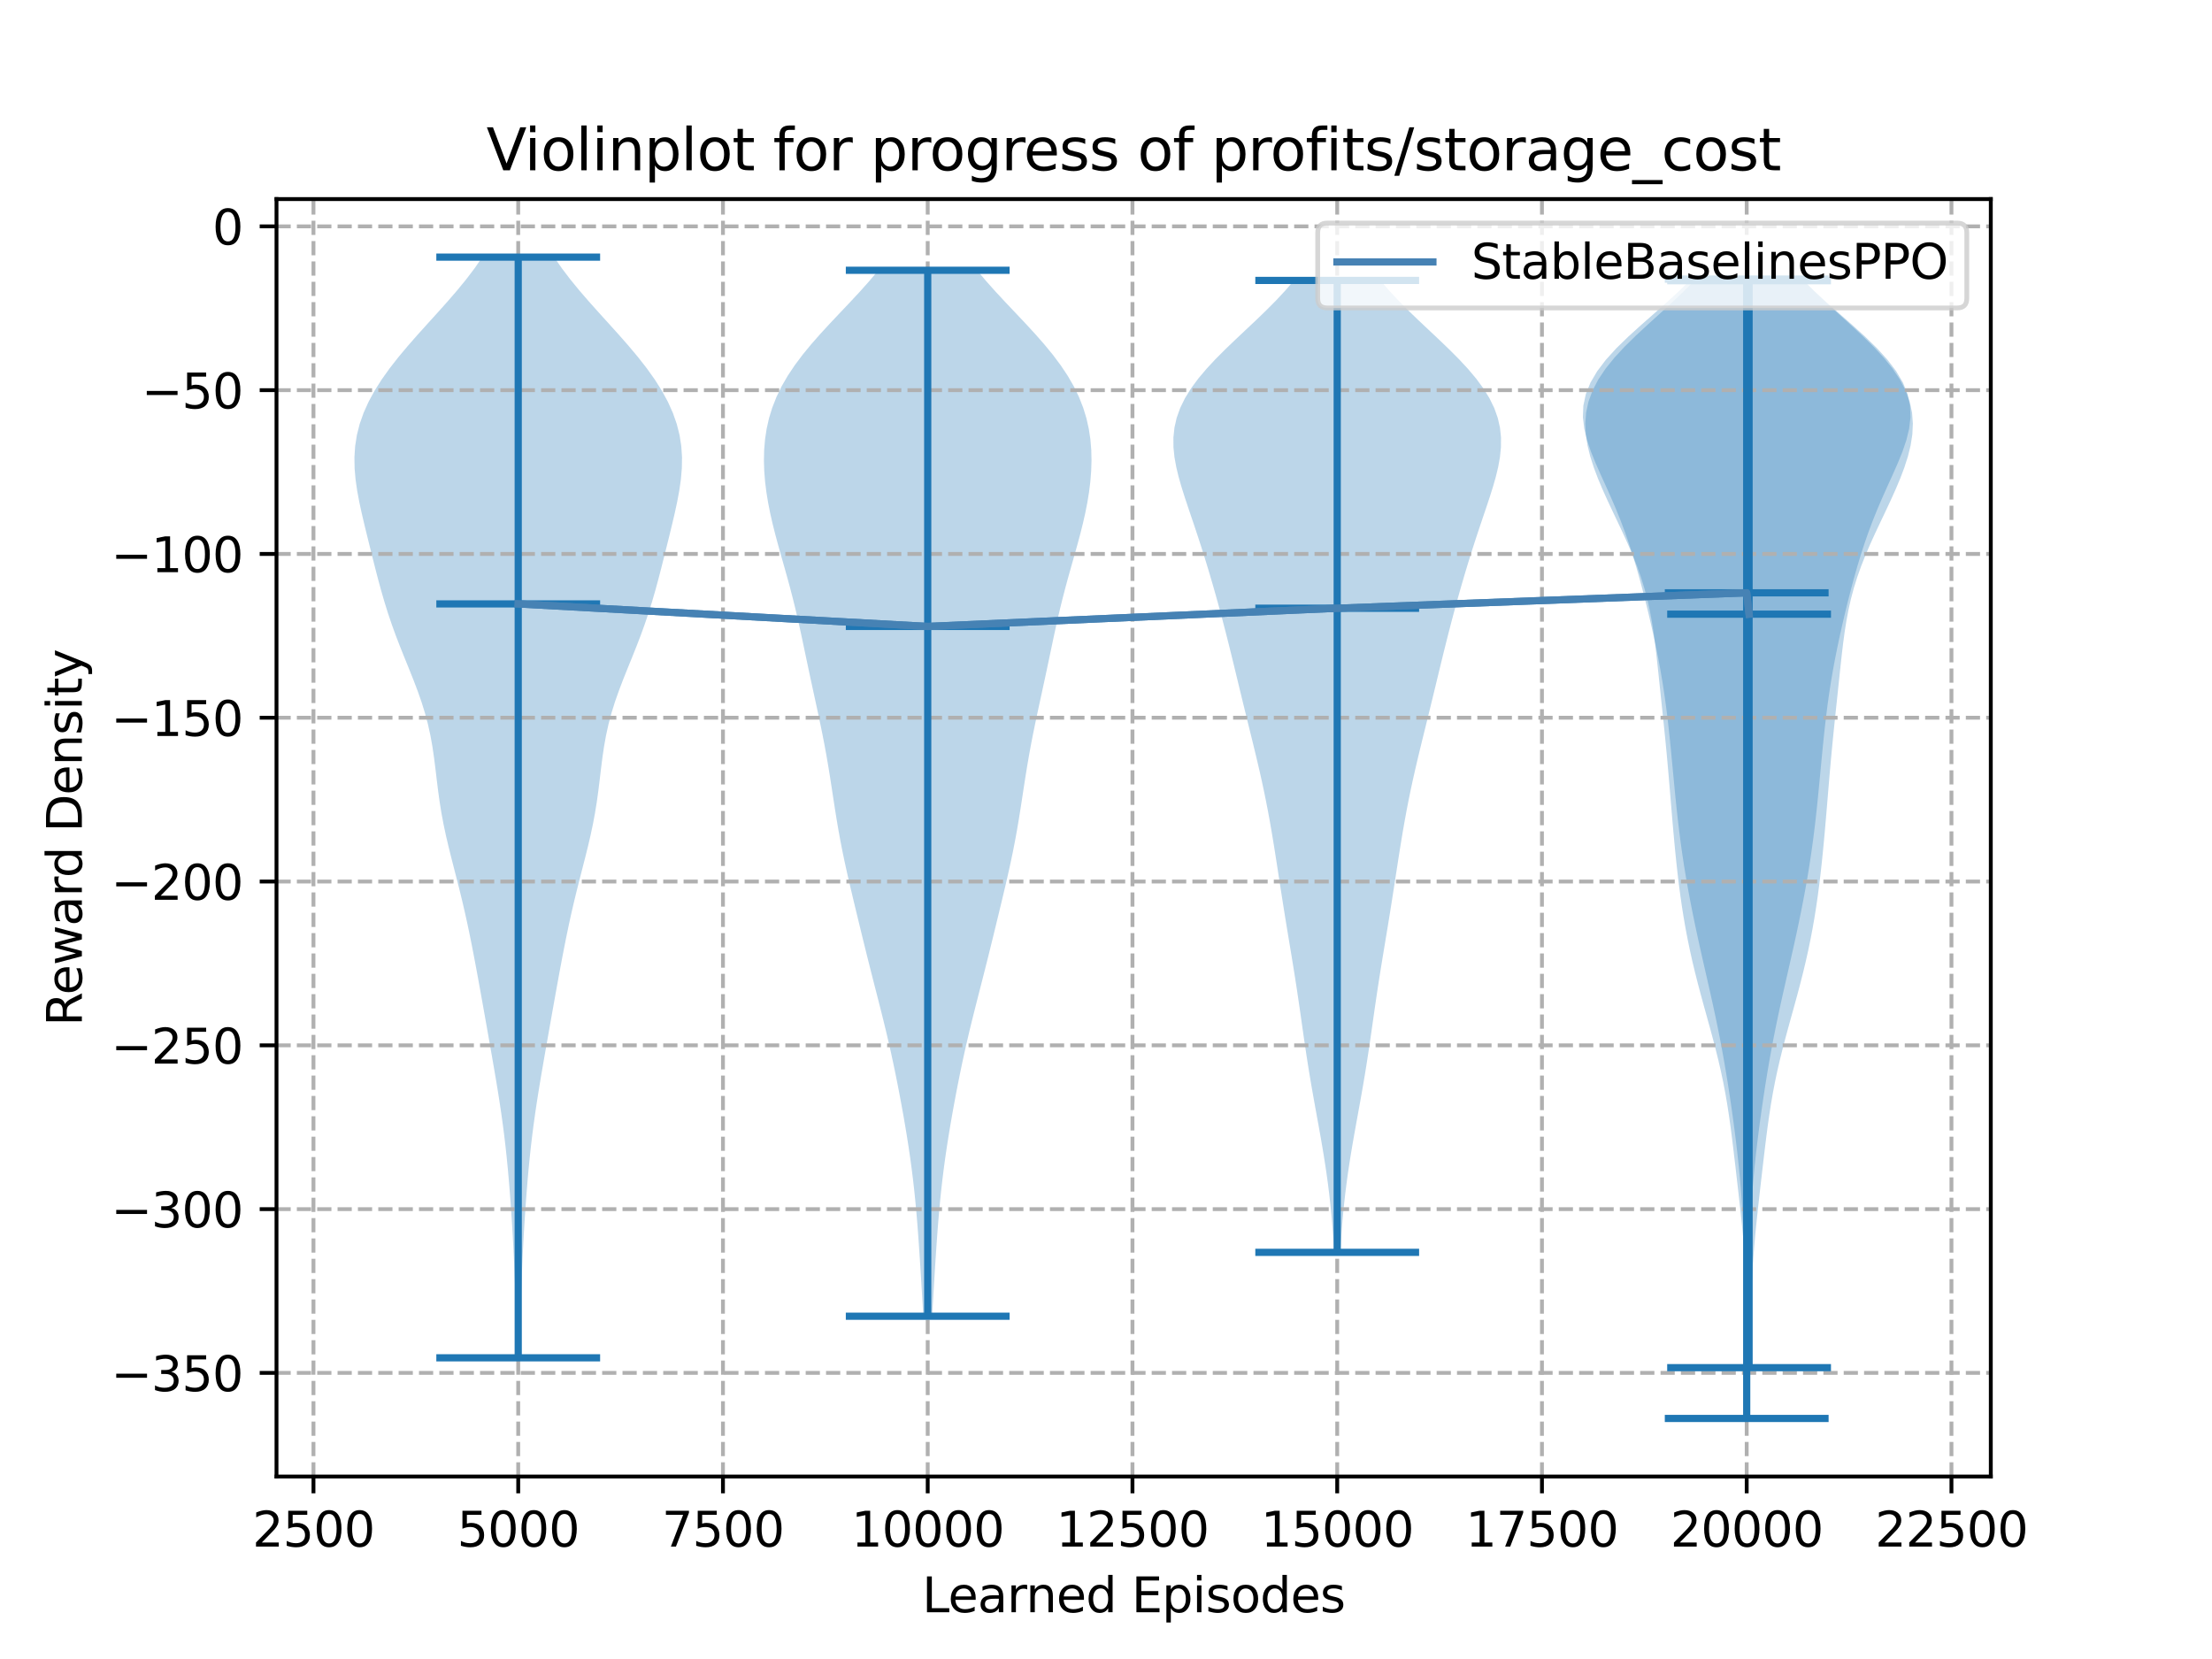 <?xml version="1.0" encoding="utf-8" standalone="no"?>
<!DOCTYPE svg PUBLIC "-//W3C//DTD SVG 1.1//EN"
  "http://www.w3.org/Graphics/SVG/1.1/DTD/svg11.dtd">
<svg xmlns:xlink="http://www.w3.org/1999/xlink" width="460.8pt" height="345.6pt" viewBox="0 0 460.8 345.6" xmlns="http://www.w3.org/2000/svg" version="1.1">
 <defs>
  <style type="text/css">*{stroke-linejoin: round; stroke-linecap: butt}</style>
 </defs>
 <g id="figure_1">
  <g id="patch_1">
   <path d="M 0 345.6 
L 460.8 345.6 
L 460.8 0 
L 0 0 
z
" style="fill: #ffffff"/>
  </g>
  <g id="axes_1">
   <g id="patch_2">
    <path d="M 57.6 307.584 
L 414.72 307.584 
L 414.72 41.472 
L 57.6 41.472 
z
" style="fill: #ffffff"/>
   </g>
   <g id="PolyCollection_1">
    <path d="M 108.279 282.863 
L 107.631 282.863 
L 107.595 280.547 
L 107.555 278.231 
L 107.511 275.915 
L 107.459 273.599 
L 107.399 271.283 
L 107.328 268.966 
L 107.247 266.65 
L 107.154 264.334 
L 107.049 262.018 
L 106.934 259.702 
L 106.807 257.386 
L 106.67 255.07 
L 106.521 252.754 
L 106.36 250.438 
L 106.185 248.121 
L 105.995 245.805 
L 105.788 243.489 
L 105.561 241.173 
L 105.312 238.857 
L 105.039 236.541 
L 104.741 234.225 
L 104.419 231.909 
L 104.073 229.593 
L 103.708 227.276 
L 103.326 224.96 
L 102.933 222.644 
L 102.531 220.328 
L 102.125 218.012 
L 101.717 215.696 
L 101.307 213.38 
L 100.896 211.064 
L 100.483 208.748 
L 100.067 206.431 
L 99.646 204.115 
L 99.219 201.799 
L 98.784 199.483 
L 98.336 197.167 
L 97.872 194.851 
L 97.387 192.535 
L 96.877 190.219 
L 96.34 187.903 
L 95.777 185.586 
L 95.193 183.27 
L 94.597 180.954 
L 94.003 178.638 
L 93.427 176.322 
L 92.885 174.006 
L 92.394 171.69 
L 91.96 169.374 
L 91.587 167.058 
L 91.266 164.741 
L 90.98 162.425 
L 90.705 160.109 
L 90.412 157.793 
L 90.071 155.477 
L 89.654 153.161 
L 89.141 150.845 
L 88.524 148.529 
L 87.802 146.212 
L 86.989 143.896 
L 86.106 141.58 
L 85.18 139.264 
L 84.24 136.948 
L 83.314 134.632 
L 82.423 132.316 
L 81.584 130 
L 80.804 127.684 
L 80.081 125.367 
L 79.41 123.051 
L 78.78 120.735 
L 78.177 118.419 
L 77.592 116.103 
L 77.014 113.787 
L 76.441 111.471 
L 75.877 109.155 
L 75.336 106.839 
L 74.836 104.522 
L 74.404 102.206 
L 74.072 99.89 
L 73.871 97.574 
L 73.833 95.258 
L 73.984 92.942 
L 74.346 90.626 
L 74.932 88.31 
L 75.748 85.994 
L 76.791 83.677 
L 78.053 81.361 
L 79.52 79.045 
L 81.171 76.729 
L 82.982 74.413 
L 84.921 72.097 
L 86.953 69.781 
L 89.04 67.465 
L 91.141 65.149 
L 93.212 62.832 
L 95.214 60.516 
L 97.111 58.2 
L 98.872 55.884 
L 100.472 53.568 
L 115.438 53.568 
L 115.438 53.568 
L 117.038 55.884 
L 118.798 58.2 
L 120.695 60.516 
L 122.698 62.832 
L 124.769 65.149 
L 126.869 67.465 
L 128.956 69.781 
L 130.989 72.097 
L 132.928 74.413 
L 134.738 76.729 
L 136.39 79.045 
L 137.857 81.361 
L 139.119 83.677 
L 140.162 85.994 
L 140.977 88.31 
L 141.563 90.626 
L 141.925 92.942 
L 142.077 95.258 
L 142.039 97.574 
L 141.838 99.89 
L 141.506 102.206 
L 141.074 104.522 
L 140.574 106.839 
L 140.032 109.155 
L 139.469 111.471 
L 138.896 113.787 
L 138.318 116.103 
L 137.732 118.419 
L 137.13 120.735 
L 136.5 123.051 
L 135.829 125.367 
L 135.106 127.684 
L 134.325 130 
L 133.486 132.316 
L 132.596 134.632 
L 131.67 136.948 
L 130.73 139.264 
L 129.804 141.58 
L 128.921 143.896 
L 128.107 146.212 
L 127.386 148.529 
L 126.768 150.845 
L 126.256 153.161 
L 125.839 155.477 
L 125.497 157.793 
L 125.204 160.109 
L 124.93 162.425 
L 124.644 164.741 
L 124.323 167.058 
L 123.949 169.374 
L 123.516 171.69 
L 123.024 174.006 
L 122.483 176.322 
L 121.907 178.638 
L 121.313 180.954 
L 120.717 183.27 
L 120.132 185.586 
L 119.57 187.903 
L 119.033 190.219 
L 118.523 192.535 
L 118.038 194.851 
L 117.574 197.167 
L 117.126 199.483 
L 116.69 201.799 
L 116.263 204.115 
L 115.843 206.431 
L 115.427 208.748 
L 115.014 211.064 
L 114.603 213.38 
L 114.193 215.696 
L 113.784 218.012 
L 113.378 220.328 
L 112.977 222.644 
L 112.583 224.96 
L 112.202 227.276 
L 111.837 229.593 
L 111.491 231.909 
L 111.168 234.225 
L 110.87 236.541 
L 110.597 238.857 
L 110.348 241.173 
L 110.121 243.489 
L 109.914 245.805 
L 109.725 248.121 
L 109.55 250.438 
L 109.389 252.754 
L 109.24 255.07 
L 109.102 257.386 
L 108.976 259.702 
L 108.86 262.018 
L 108.756 264.334 
L 108.663 266.65 
L 108.581 268.966 
L 108.511 271.283 
L 108.45 273.599 
L 108.399 275.915 
L 108.354 278.231 
L 108.315 280.547 
L 108.279 282.863 
z
" clip-path="url(#pac8f17cd4e)" style="fill: #1f77b4; fill-opacity: 0.3"/>
   </g>
   <g id="PolyCollection_2">
    <path d="M 194.184 274.196 
L 192.336 274.196 
L 192.211 271.995 
L 192.083 269.794 
L 191.951 267.593 
L 191.817 265.392 
L 191.679 263.191 
L 191.536 260.99 
L 191.385 258.789 
L 191.226 256.588 
L 191.054 254.387 
L 190.866 252.186 
L 190.659 249.985 
L 190.432 247.784 
L 190.181 245.583 
L 189.905 243.382 
L 189.606 241.181 
L 189.283 238.98 
L 188.938 236.779 
L 188.575 234.578 
L 188.194 232.377 
L 187.797 230.176 
L 187.386 227.975 
L 186.961 225.774 
L 186.519 223.573 
L 186.06 221.372 
L 185.582 219.171 
L 185.083 216.97 
L 184.565 214.769 
L 184.029 212.568 
L 183.478 210.367 
L 182.919 208.166 
L 182.355 205.965 
L 181.791 203.764 
L 181.233 201.563 
L 180.68 199.362 
L 180.134 197.161 
L 179.594 194.96 
L 179.057 192.759 
L 178.523 190.558 
L 177.992 188.357 
L 177.466 186.156 
L 176.947 183.955 
L 176.443 181.754 
L 175.958 179.553 
L 175.499 177.352 
L 175.068 175.151 
L 174.666 172.95 
L 174.292 170.749 
L 173.939 168.549 
L 173.599 166.348 
L 173.264 164.147 
L 172.922 161.946 
L 172.567 159.745 
L 172.19 157.544 
L 171.789 155.343 
L 171.363 153.142 
L 170.915 150.941 
L 170.45 148.74 
L 169.975 146.539 
L 169.495 144.338 
L 169.018 142.137 
L 168.545 139.936 
L 168.079 137.735 
L 167.616 135.534 
L 167.152 133.333 
L 166.678 131.132 
L 166.188 128.931 
L 165.672 126.73 
L 165.128 124.529 
L 164.554 122.328 
L 163.954 120.127 
L 163.336 117.926 
L 162.712 115.725 
L 162.095 113.524 
L 161.503 111.323 
L 160.949 109.122 
L 160.448 106.921 
L 160.012 104.72 
L 159.653 102.519 
L 159.381 100.318 
L 159.206 98.117 
L 159.138 95.916 
L 159.189 93.715 
L 159.374 91.514 
L 159.707 89.313 
L 160.204 87.112 
L 160.88 84.911 
L 161.747 82.71 
L 162.813 80.509 
L 164.081 78.308 
L 165.546 76.107 
L 167.193 73.906 
L 169.001 71.705 
L 170.938 69.504 
L 172.967 67.303 
L 175.046 65.102 
L 177.13 62.901 
L 179.173 60.7 
L 181.136 58.499 
L 182.981 56.298 
L 203.539 56.298 
L 203.539 56.298 
L 205.384 58.499 
L 207.347 60.7 
L 209.391 62.901 
L 211.474 65.102 
L 213.553 67.303 
L 215.582 69.504 
L 217.519 71.705 
L 219.327 73.906 
L 220.974 76.107 
L 222.439 78.308 
L 223.707 80.509 
L 224.773 82.71 
L 225.64 84.911 
L 226.316 87.112 
L 226.813 89.313 
L 227.146 91.514 
L 227.331 93.715 
L 227.382 95.916 
L 227.314 98.117 
L 227.139 100.318 
L 226.867 102.519 
L 226.508 104.72 
L 226.072 106.921 
L 225.571 109.122 
L 225.017 111.323 
L 224.425 113.524 
L 223.808 115.725 
L 223.184 117.926 
L 222.566 120.127 
L 221.966 122.328 
L 221.392 124.529 
L 220.848 126.73 
L 220.332 128.931 
L 219.842 131.132 
L 219.368 133.333 
L 218.904 135.534 
L 218.441 137.735 
L 217.975 139.936 
L 217.502 142.137 
L 217.025 144.338 
L 216.545 146.539 
L 216.07 148.74 
L 215.605 150.941 
L 215.157 153.142 
L 214.731 155.343 
L 214.33 157.544 
L 213.953 159.745 
L 213.598 161.946 
L 213.256 164.147 
L 212.921 166.348 
L 212.581 168.549 
L 212.228 170.749 
L 211.854 172.95 
L 211.452 175.151 
L 211.021 177.352 
L 210.562 179.553 
L 210.077 181.754 
L 209.573 183.955 
L 209.054 186.156 
L 208.528 188.357 
L 207.997 190.558 
L 207.463 192.759 
L 206.926 194.96 
L 206.386 197.161 
L 205.84 199.362 
L 205.287 201.563 
L 204.729 203.764 
L 204.165 205.965 
L 203.601 208.166 
L 203.042 210.367 
L 202.491 212.568 
L 201.955 214.769 
L 201.437 216.97 
L 200.938 219.171 
L 200.46 221.372 
L 200.001 223.573 
L 199.559 225.774 
L 199.134 227.975 
L 198.723 230.176 
L 198.327 232.377 
L 197.946 234.578 
L 197.582 236.779 
L 197.237 238.98 
L 196.914 241.181 
L 196.615 243.382 
L 196.339 245.583 
L 196.088 247.784 
L 195.861 249.985 
L 195.654 252.186 
L 195.466 254.387 
L 195.294 256.588 
L 195.135 258.789 
L 194.984 260.99 
L 194.841 263.191 
L 194.703 265.392 
L 194.569 267.593 
L 194.437 269.794 
L 194.309 271.995 
L 194.184 274.196 
z
" clip-path="url(#pac8f17cd4e)" style="fill: #1f77b4; fill-opacity: 0.3"/>
   </g>
   <g id="PolyCollection_3">
    <path d="M 279.206 260.889 
L 277.924 260.889 
L 277.803 258.844 
L 277.664 256.799 
L 277.504 254.753 
L 277.321 252.708 
L 277.115 250.663 
L 276.885 248.618 
L 276.629 246.573 
L 276.348 244.527 
L 276.044 242.482 
L 275.719 240.437 
L 275.376 238.392 
L 275.019 236.346 
L 274.652 234.301 
L 274.28 232.256 
L 273.909 230.211 
L 273.542 228.166 
L 273.184 226.12 
L 272.838 224.075 
L 272.504 222.03 
L 272.185 219.985 
L 271.877 217.94 
L 271.579 215.894 
L 271.286 213.849 
L 270.995 211.804 
L 270.701 209.759 
L 270.402 207.714 
L 270.094 205.668 
L 269.777 203.623 
L 269.451 201.578 
L 269.118 199.533 
L 268.78 197.487 
L 268.44 195.442 
L 268.102 193.397 
L 267.767 191.352 
L 267.438 189.307 
L 267.114 187.261 
L 266.795 185.216 
L 266.48 183.171 
L 266.165 181.126 
L 265.848 179.081 
L 265.526 177.035 
L 265.195 174.99 
L 264.851 172.945 
L 264.493 170.9 
L 264.116 168.855 
L 263.718 166.809 
L 263.3 164.764 
L 262.861 162.719 
L 262.402 160.674 
L 261.926 158.629 
L 261.437 156.583 
L 260.939 154.538 
L 260.436 152.493 
L 259.931 150.448 
L 259.428 148.402 
L 258.928 146.357 
L 258.431 144.312 
L 257.936 142.267 
L 257.442 140.222 
L 256.945 138.176 
L 256.445 136.131 
L 255.937 134.086 
L 255.419 132.041 
L 254.891 129.996 
L 254.35 127.95 
L 253.795 125.905 
L 253.227 123.86 
L 252.644 121.815 
L 252.046 119.77 
L 251.432 117.724 
L 250.801 115.679 
L 250.152 113.634 
L 249.487 111.589 
L 248.806 109.543 
L 248.115 107.498 
L 247.424 105.453 
L 246.747 103.408 
L 246.104 101.363 
L 245.521 99.317 
L 245.029 97.272 
L 244.661 95.227 
L 244.454 93.182 
L 244.443 91.137 
L 244.658 89.091 
L 245.122 87.046 
L 245.852 85.001 
L 246.851 82.956 
L 248.114 80.911 
L 249.621 78.865 
L 251.345 76.82 
L 253.25 74.775 
L 255.292 72.73 
L 257.425 70.684 
L 259.599 68.639 
L 261.767 66.594 
L 263.885 64.549 
L 265.911 62.504 
L 267.813 60.458 
L 269.564 58.413 
L 287.567 58.413 
L 287.567 58.413 
L 289.317 60.458 
L 291.219 62.504 
L 293.246 64.549 
L 295.363 66.594 
L 297.532 68.639 
L 299.706 70.684 
L 301.838 72.73 
L 303.88 74.775 
L 305.785 76.82 
L 307.51 78.865 
L 309.017 80.911 
L 310.279 82.956 
L 311.278 85.001 
L 312.008 87.046 
L 312.473 89.091 
L 312.687 91.137 
L 312.676 93.182 
L 312.469 95.227 
L 312.102 97.272 
L 311.609 99.317 
L 311.026 101.363 
L 310.383 103.408 
L 309.706 105.453 
L 309.015 107.498 
L 308.324 109.543 
L 307.644 111.589 
L 306.978 113.634 
L 306.329 115.679 
L 305.699 117.724 
L 305.085 119.77 
L 304.487 121.815 
L 303.904 123.86 
L 303.335 125.905 
L 302.781 127.95 
L 302.24 129.996 
L 301.711 132.041 
L 301.194 134.086 
L 300.686 136.131 
L 300.185 138.176 
L 299.689 140.222 
L 299.194 142.267 
L 298.7 144.312 
L 298.202 146.357 
L 297.702 148.402 
L 297.199 150.448 
L 296.695 152.493 
L 296.191 154.538 
L 295.693 156.583 
L 295.204 158.629 
L 294.729 160.674 
L 294.27 162.719 
L 293.83 164.764 
L 293.412 166.809 
L 293.015 168.855 
L 292.638 170.9 
L 292.279 172.945 
L 291.936 174.99 
L 291.605 177.035 
L 291.282 179.081 
L 290.966 181.126 
L 290.651 183.171 
L 290.335 185.216 
L 290.016 187.261 
L 289.693 189.307 
L 289.363 191.352 
L 289.029 193.397 
L 288.69 195.442 
L 288.351 197.487 
L 288.013 199.533 
L 287.68 201.578 
L 287.354 203.623 
L 287.037 205.668 
L 286.729 207.714 
L 286.429 209.759 
L 286.136 211.804 
L 285.845 213.849 
L 285.552 215.894 
L 285.254 217.94 
L 284.946 219.985 
L 284.626 222.03 
L 284.293 224.075 
L 283.947 226.12 
L 283.589 228.166 
L 283.222 230.211 
L 282.85 232.256 
L 282.478 234.301 
L 282.111 236.346 
L 281.754 238.392 
L 281.411 240.437 
L 281.086 242.482 
L 280.782 244.527 
L 280.502 246.573 
L 280.246 248.618 
L 280.015 250.663 
L 279.809 252.708 
L 279.627 254.753 
L 279.467 256.799 
L 279.327 258.844 
L 279.206 260.889 
z
" clip-path="url(#pac8f17cd4e)" style="fill: #1f77b4; fill-opacity: 0.3"/>
   </g>
   <g id="PolyCollection_4">
    <path d="M 364.12 295.488 
L 363.621 295.488 
L 363.607 293.091 
L 363.596 290.693 
L 363.586 288.296 
L 363.579 285.898 
L 363.571 283.501 
L 363.564 281.103 
L 363.555 278.706 
L 363.544 276.308 
L 363.53 273.911 
L 363.512 271.513 
L 363.489 269.116 
L 363.458 266.719 
L 363.418 264.321 
L 363.364 261.924 
L 363.295 259.526 
L 363.208 257.129 
L 363.1 254.731 
L 362.969 252.334 
L 362.814 249.936 
L 362.632 247.539 
L 362.425 245.142 
L 362.192 242.744 
L 361.935 240.347 
L 361.656 237.949 
L 361.356 235.552 
L 361.037 233.154 
L 360.701 230.757 
L 360.348 228.359 
L 359.977 225.962 
L 359.589 223.564 
L 359.18 221.167 
L 358.75 218.77 
L 358.296 216.372 
L 357.819 213.975 
L 357.32 211.577 
L 356.802 209.18 
L 356.269 206.782 
L 355.725 204.385 
L 355.178 201.987 
L 354.632 199.59 
L 354.094 197.192 
L 353.568 194.795 
L 353.057 192.398 
L 352.565 190 
L 352.095 187.603 
L 351.648 185.205 
L 351.226 182.808 
L 350.832 180.41 
L 350.465 178.013 
L 350.127 175.615 
L 349.817 173.218 
L 349.531 170.82 
L 349.267 168.423 
L 349.02 166.026 
L 348.786 163.628 
L 348.558 161.231 
L 348.332 158.833 
L 348.102 156.436 
L 347.862 154.038 
L 347.607 151.641 
L 347.33 149.243 
L 347.027 146.846 
L 346.691 144.449 
L 346.319 142.051 
L 345.911 139.654 
L 345.466 137.256 
L 344.987 134.859 
L 344.477 132.461 
L 343.939 130.064 
L 343.377 127.666 
L 342.789 125.269 
L 342.176 122.871 
L 341.532 120.474 
L 340.853 118.077 
L 340.13 115.679 
L 339.355 113.282 
L 338.52 110.884 
L 337.619 108.487 
L 336.652 106.089 
L 335.623 103.692 
L 334.551 101.294 
L 333.463 98.897 
L 332.404 96.499 
L 331.432 94.102 
L 330.615 91.705 
L 330.028 89.307 
L 329.748 86.91 
L 329.841 84.512 
L 330.356 82.115 
L 331.319 79.717 
L 332.729 77.32 
L 334.556 74.922 
L 336.74 72.525 
L 339.201 70.128 
L 341.845 67.73 
L 344.57 65.333 
L 347.279 62.935 
L 349.885 60.538 
L 352.314 58.14 
L 375.427 58.14 
L 375.427 58.14 
L 377.856 60.538 
L 380.461 62.935 
L 383.171 65.333 
L 385.896 67.73 
L 388.54 70.128 
L 391.001 72.525 
L 393.185 74.922 
L 395.011 77.32 
L 396.422 79.717 
L 397.385 82.115 
L 397.9 84.512 
L 397.993 86.91 
L 397.712 89.307 
L 397.126 91.705 
L 396.309 94.102 
L 395.337 96.499 
L 394.278 98.897 
L 393.19 101.294 
L 392.118 103.692 
L 391.089 106.089 
L 390.121 108.487 
L 389.221 110.884 
L 388.386 113.282 
L 387.611 115.679 
L 386.888 118.077 
L 386.208 120.474 
L 385.565 122.871 
L 384.952 125.269 
L 384.364 127.666 
L 383.802 130.064 
L 383.264 132.461 
L 382.754 134.859 
L 382.275 137.256 
L 381.83 139.654 
L 381.422 142.051 
L 381.05 144.449 
L 380.714 146.846 
L 380.41 149.243 
L 380.134 151.641 
L 379.879 154.038 
L 379.639 156.436 
L 379.409 158.833 
L 379.183 161.231 
L 378.955 163.628 
L 378.72 166.026 
L 378.473 168.423 
L 378.21 170.82 
L 377.924 173.218 
L 377.613 175.615 
L 377.275 178.013 
L 376.909 180.41 
L 376.515 182.808 
L 376.093 185.205 
L 375.646 187.603 
L 375.175 190 
L 374.684 192.398 
L 374.173 194.795 
L 373.647 197.192 
L 373.108 199.59 
L 372.563 201.987 
L 372.015 204.385 
L 371.472 206.782 
L 370.939 209.18 
L 370.42 211.577 
L 369.922 213.975 
L 369.445 216.372 
L 368.991 218.77 
L 368.561 221.167 
L 368.152 223.564 
L 367.763 225.962 
L 367.393 228.359 
L 367.04 230.757 
L 366.704 233.154 
L 366.385 235.552 
L 366.085 237.949 
L 365.806 240.347 
L 365.549 242.744 
L 365.316 245.142 
L 365.109 247.539 
L 364.927 249.936 
L 364.771 252.334 
L 364.64 254.731 
L 364.532 257.129 
L 364.445 259.526 
L 364.377 261.924 
L 364.323 264.321 
L 364.283 266.719 
L 364.252 269.116 
L 364.228 271.513 
L 364.211 273.911 
L 364.197 276.308 
L 364.186 278.706 
L 364.177 281.103 
L 364.169 283.501 
L 364.162 285.898 
L 364.154 288.296 
L 364.145 290.693 
L 364.134 293.091 
L 364.12 295.488 
z
" clip-path="url(#pac8f17cd4e)" style="fill: #1f77b4; fill-opacity: 0.3"/>
   </g>
   <g id="PolyCollection_5">
    <path d="M 364.608 284.91 
L 364.122 284.91 
L 364.106 282.623 
L 364.088 280.336 
L 364.066 278.049 
L 364.035 275.762 
L 363.992 273.475 
L 363.933 271.187 
L 363.855 268.9 
L 363.753 266.613 
L 363.627 264.326 
L 363.475 262.039 
L 363.297 259.752 
L 363.096 257.464 
L 362.875 255.177 
L 362.637 252.89 
L 362.387 250.603 
L 362.129 248.316 
L 361.867 246.029 
L 361.604 243.742 
L 361.337 241.454 
L 361.066 239.167 
L 360.784 236.88 
L 360.486 234.593 
L 360.164 232.306 
L 359.809 230.019 
L 359.416 227.731 
L 358.978 225.444 
L 358.496 223.157 
L 357.969 220.87 
L 357.402 218.583 
L 356.804 216.296 
L 356.183 214.008 
L 355.55 211.721 
L 354.916 209.434 
L 354.292 207.147 
L 353.686 204.86 
L 353.106 202.573 
L 352.559 200.285 
L 352.047 197.998 
L 351.573 195.711 
L 351.137 193.424 
L 350.739 191.137 
L 350.376 188.85 
L 350.047 186.562 
L 349.746 184.275 
L 349.472 181.988 
L 349.219 179.701 
L 348.985 177.414 
L 348.766 175.127 
L 348.559 172.84 
L 348.36 170.552 
L 348.167 168.265 
L 347.977 165.978 
L 347.786 163.691 
L 347.592 161.404 
L 347.391 159.117 
L 347.182 156.829 
L 346.962 154.542 
L 346.734 152.255 
L 346.498 149.968 
L 346.257 147.681 
L 346.015 145.394 
L 345.774 143.106 
L 345.534 140.819 
L 345.291 138.532 
L 345.039 136.245 
L 344.766 133.958 
L 344.459 131.671 
L 344.099 129.383 
L 343.67 127.096 
L 343.156 124.809 
L 342.546 122.522 
L 341.835 120.235 
L 341.023 117.948 
L 340.12 115.66 
L 339.138 113.373 
L 338.098 111.086 
L 337.022 108.799 
L 335.936 106.512 
L 334.864 104.225 
L 333.833 101.938 
L 332.871 99.65 
L 332.008 97.363 
L 331.276 95.076 
L 330.711 92.789 
L 330.353 90.502 
L 330.243 88.215 
L 330.42 85.927 
L 330.916 83.64 
L 331.755 81.353 
L 332.946 79.066 
L 334.481 76.779 
L 336.331 74.492 
L 338.45 72.204 
L 340.779 69.917 
L 343.244 67.63 
L 345.767 65.343 
L 348.271 63.056 
L 350.685 60.769 
L 352.947 58.481 
L 375.783 58.481 
L 375.783 58.481 
L 378.046 60.769 
L 380.459 63.056 
L 382.963 65.343 
L 385.487 67.63 
L 387.952 69.917 
L 390.28 72.204 
L 392.4 74.492 
L 394.25 76.779 
L 395.784 79.066 
L 396.975 81.353 
L 397.814 83.64 
L 398.311 85.927 
L 398.487 88.215 
L 398.377 90.502 
L 398.019 92.789 
L 397.455 95.076 
L 396.723 97.363 
L 395.859 99.65 
L 394.897 101.938 
L 393.866 104.225 
L 392.794 106.512 
L 391.708 108.799 
L 390.632 111.086 
L 389.592 113.373 
L 388.611 115.66 
L 387.707 117.948 
L 386.895 120.235 
L 386.184 122.522 
L 385.574 124.809 
L 385.06 127.096 
L 384.631 129.383 
L 384.272 131.671 
L 383.964 133.958 
L 383.692 136.245 
L 383.44 138.532 
L 383.197 140.819 
L 382.956 143.106 
L 382.715 145.394 
L 382.473 147.681 
L 382.232 149.968 
L 381.997 152.255 
L 381.768 154.542 
L 381.549 156.829 
L 381.339 159.117 
L 381.138 161.404 
L 380.944 163.691 
L 380.753 165.978 
L 380.563 168.265 
L 380.37 170.552 
L 380.172 172.84 
L 379.965 175.127 
L 379.745 177.414 
L 379.511 179.701 
L 379.259 181.988 
L 378.984 184.275 
L 378.684 186.562 
L 378.354 188.85 
L 377.991 191.137 
L 377.593 193.424 
L 377.157 195.711 
L 376.683 197.998 
L 376.172 200.285 
L 375.624 202.573 
L 375.044 204.86 
L 374.439 207.147 
L 373.814 209.434 
L 373.18 211.721 
L 372.547 214.008 
L 371.926 216.296 
L 371.328 218.583 
L 370.762 220.87 
L 370.235 223.157 
L 369.752 225.444 
L 369.315 227.731 
L 368.921 230.019 
L 368.567 232.306 
L 368.244 234.593 
L 367.946 236.88 
L 367.665 239.167 
L 367.393 241.454 
L 367.127 243.742 
L 366.863 246.029 
L 366.601 248.316 
L 366.344 250.603 
L 366.094 252.89 
L 365.856 255.177 
L 365.634 257.464 
L 365.433 259.752 
L 365.255 262.039 
L 365.103 264.326 
L 364.977 266.613 
L 364.876 268.9 
L 364.797 271.187 
L 364.738 273.475 
L 364.695 275.762 
L 364.665 278.049 
L 364.642 280.336 
L 364.624 282.623 
L 364.608 284.91 
z
" clip-path="url(#pac8f17cd4e)" style="fill: #1f77b4; fill-opacity: 0.3"/>
   </g>
   <g id="matplotlib.axis_1">
    <g id="xtick_1">
     <g id="line2d_1">
      <path d="M 65.302 307.584 
L 65.302 41.472 
" clip-path="url(#pac8f17cd4e)" style="fill: none; stroke-dasharray: 2.96,1.28; stroke-dashoffset: 0; stroke: #b0b0b0; stroke-width: 0.8"/>
     </g>
     <g id="line2d_2">
      <defs>
       <path id="me4f278d6eb" d="M 0 0 
L 0 3.5 
" style="stroke: #000000; stroke-width: 0.8"/>
      </defs>
      <g>
       <use xlink:href="#me4f278d6eb" x="65.302" y="307.584" style="stroke: #000000; stroke-width: 0.8"/>
      </g>
     </g>
     <g id="text_1">
      <!-- 2500 -->
      <g transform="translate(52.577 322.182)scale(0.1 -0.1)">
       <defs>
        <path id="DejaVuSans-32" d="M 1228 531 
L 3431 531 
L 3431 0 
L 469 0 
L 469 531 
Q 828 903 1448 1529 
Q 2069 2156 2228 2338 
Q 2531 2678 2651 2914 
Q 2772 3150 2772 3378 
Q 2772 3750 2511 3984 
Q 2250 4219 1831 4219 
Q 1534 4219 1204 4116 
Q 875 4013 500 3803 
L 500 4441 
Q 881 4594 1212 4672 
Q 1544 4750 1819 4750 
Q 2544 4750 2975 4387 
Q 3406 4025 3406 3419 
Q 3406 3131 3298 2873 
Q 3191 2616 2906 2266 
Q 2828 2175 2409 1742 
Q 1991 1309 1228 531 
z
" transform="scale(0.016)"/>
        <path id="DejaVuSans-35" d="M 691 4666 
L 3169 4666 
L 3169 4134 
L 1269 4134 
L 1269 2991 
Q 1406 3038 1543 3061 
Q 1681 3084 1819 3084 
Q 2600 3084 3056 2656 
Q 3513 2228 3513 1497 
Q 3513 744 3044 326 
Q 2575 -91 1722 -91 
Q 1428 -91 1123 -41 
Q 819 9 494 109 
L 494 744 
Q 775 591 1075 516 
Q 1375 441 1709 441 
Q 2250 441 2565 725 
Q 2881 1009 2881 1497 
Q 2881 1984 2565 2268 
Q 2250 2553 1709 2553 
Q 1456 2553 1204 2497 
Q 953 2441 691 2322 
L 691 4666 
z
" transform="scale(0.016)"/>
        <path id="DejaVuSans-30" d="M 2034 4250 
Q 1547 4250 1301 3770 
Q 1056 3291 1056 2328 
Q 1056 1369 1301 889 
Q 1547 409 2034 409 
Q 2525 409 2770 889 
Q 3016 1369 3016 2328 
Q 3016 3291 2770 3770 
Q 2525 4250 2034 4250 
z
M 2034 4750 
Q 2819 4750 3233 4129 
Q 3647 3509 3647 2328 
Q 3647 1150 3233 529 
Q 2819 -91 2034 -91 
Q 1250 -91 836 529 
Q 422 1150 422 2328 
Q 422 3509 836 4129 
Q 1250 4750 2034 4750 
z
" transform="scale(0.016)"/>
       </defs>
       <use xlink:href="#DejaVuSans-32"/>
       <use xlink:href="#DejaVuSans-35" x="63.623"/>
       <use xlink:href="#DejaVuSans-30" x="127.246"/>
       <use xlink:href="#DejaVuSans-30" x="190.869"/>
      </g>
     </g>
    </g>
    <g id="xtick_2">
     <g id="line2d_3">
      <path d="M 107.955 307.584 
L 107.955 41.472 
" clip-path="url(#pac8f17cd4e)" style="fill: none; stroke-dasharray: 2.96,1.28; stroke-dashoffset: 0; stroke: #b0b0b0; stroke-width: 0.8"/>
     </g>
     <g id="line2d_4">
      <g>
       <use xlink:href="#me4f278d6eb" x="107.955" y="307.584" style="stroke: #000000; stroke-width: 0.8"/>
      </g>
     </g>
     <g id="text_2">
      <!-- 5000 -->
      <g transform="translate(95.23 322.182)scale(0.1 -0.1)">
       <use xlink:href="#DejaVuSans-35"/>
       <use xlink:href="#DejaVuSans-30" x="63.623"/>
       <use xlink:href="#DejaVuSans-30" x="127.246"/>
       <use xlink:href="#DejaVuSans-30" x="190.869"/>
      </g>
     </g>
    </g>
    <g id="xtick_3">
     <g id="line2d_5">
      <path d="M 150.607 307.584 
L 150.607 41.472 
" clip-path="url(#pac8f17cd4e)" style="fill: none; stroke-dasharray: 2.96,1.28; stroke-dashoffset: 0; stroke: #b0b0b0; stroke-width: 0.8"/>
     </g>
     <g id="line2d_6">
      <g>
       <use xlink:href="#me4f278d6eb" x="150.607" y="307.584" style="stroke: #000000; stroke-width: 0.8"/>
      </g>
     </g>
     <g id="text_3">
      <!-- 7500 -->
      <g transform="translate(137.882 322.182)scale(0.1 -0.1)">
       <defs>
        <path id="DejaVuSans-37" d="M 525 4666 
L 3525 4666 
L 3525 4397 
L 1831 0 
L 1172 0 
L 2766 4134 
L 525 4134 
L 525 4666 
z
" transform="scale(0.016)"/>
       </defs>
       <use xlink:href="#DejaVuSans-37"/>
       <use xlink:href="#DejaVuSans-35" x="63.623"/>
       <use xlink:href="#DejaVuSans-30" x="127.246"/>
       <use xlink:href="#DejaVuSans-30" x="190.869"/>
      </g>
     </g>
    </g>
    <g id="xtick_4">
     <g id="line2d_7">
      <path d="M 193.26 307.584 
L 193.26 41.472 
" clip-path="url(#pac8f17cd4e)" style="fill: none; stroke-dasharray: 2.96,1.28; stroke-dashoffset: 0; stroke: #b0b0b0; stroke-width: 0.8"/>
     </g>
     <g id="line2d_8">
      <g>
       <use xlink:href="#me4f278d6eb" x="193.26" y="307.584" style="stroke: #000000; stroke-width: 0.8"/>
      </g>
     </g>
     <g id="text_4">
      <!-- 10000 -->
      <g transform="translate(177.354 322.182)scale(0.1 -0.1)">
       <defs>
        <path id="DejaVuSans-31" d="M 794 531 
L 1825 531 
L 1825 4091 
L 703 3866 
L 703 4441 
L 1819 4666 
L 2450 4666 
L 2450 531 
L 3481 531 
L 3481 0 
L 794 0 
L 794 531 
z
" transform="scale(0.016)"/>
       </defs>
       <use xlink:href="#DejaVuSans-31"/>
       <use xlink:href="#DejaVuSans-30" x="63.623"/>
       <use xlink:href="#DejaVuSans-30" x="127.246"/>
       <use xlink:href="#DejaVuSans-30" x="190.869"/>
       <use xlink:href="#DejaVuSans-30" x="254.492"/>
      </g>
     </g>
    </g>
    <g id="xtick_5">
     <g id="line2d_9">
      <path d="M 235.913 307.584 
L 235.913 41.472 
" clip-path="url(#pac8f17cd4e)" style="fill: none; stroke-dasharray: 2.96,1.28; stroke-dashoffset: 0; stroke: #b0b0b0; stroke-width: 0.8"/>
     </g>
     <g id="line2d_10">
      <g>
       <use xlink:href="#me4f278d6eb" x="235.913" y="307.584" style="stroke: #000000; stroke-width: 0.8"/>
      </g>
     </g>
     <g id="text_5">
      <!-- 12500 -->
      <g transform="translate(220.006 322.182)scale(0.1 -0.1)">
       <use xlink:href="#DejaVuSans-31"/>
       <use xlink:href="#DejaVuSans-32" x="63.623"/>
       <use xlink:href="#DejaVuSans-35" x="127.246"/>
       <use xlink:href="#DejaVuSans-30" x="190.869"/>
       <use xlink:href="#DejaVuSans-30" x="254.492"/>
      </g>
     </g>
    </g>
    <g id="xtick_6">
     <g id="line2d_11">
      <path d="M 278.565 307.584 
L 278.565 41.472 
" clip-path="url(#pac8f17cd4e)" style="fill: none; stroke-dasharray: 2.96,1.28; stroke-dashoffset: 0; stroke: #b0b0b0; stroke-width: 0.8"/>
     </g>
     <g id="line2d_12">
      <g>
       <use xlink:href="#me4f278d6eb" x="278.565" y="307.584" style="stroke: #000000; stroke-width: 0.8"/>
      </g>
     </g>
     <g id="text_6">
      <!-- 15000 -->
      <g transform="translate(262.659 322.182)scale(0.1 -0.1)">
       <use xlink:href="#DejaVuSans-31"/>
       <use xlink:href="#DejaVuSans-35" x="63.623"/>
       <use xlink:href="#DejaVuSans-30" x="127.246"/>
       <use xlink:href="#DejaVuSans-30" x="190.869"/>
       <use xlink:href="#DejaVuSans-30" x="254.492"/>
      </g>
     </g>
    </g>
    <g id="xtick_7">
     <g id="line2d_13">
      <path d="M 321.218 307.584 
L 321.218 41.472 
" clip-path="url(#pac8f17cd4e)" style="fill: none; stroke-dasharray: 2.96,1.28; stroke-dashoffset: 0; stroke: #b0b0b0; stroke-width: 0.8"/>
     </g>
     <g id="line2d_14">
      <g>
       <use xlink:href="#me4f278d6eb" x="321.218" y="307.584" style="stroke: #000000; stroke-width: 0.8"/>
      </g>
     </g>
     <g id="text_7">
      <!-- 17500 -->
      <g transform="translate(305.312 322.182)scale(0.1 -0.1)">
       <use xlink:href="#DejaVuSans-31"/>
       <use xlink:href="#DejaVuSans-37" x="63.623"/>
       <use xlink:href="#DejaVuSans-35" x="127.246"/>
       <use xlink:href="#DejaVuSans-30" x="190.869"/>
       <use xlink:href="#DejaVuSans-30" x="254.492"/>
      </g>
     </g>
    </g>
    <g id="xtick_8">
     <g id="line2d_15">
      <path d="M 363.87 307.584 
L 363.87 41.472 
" clip-path="url(#pac8f17cd4e)" style="fill: none; stroke-dasharray: 2.96,1.28; stroke-dashoffset: 0; stroke: #b0b0b0; stroke-width: 0.8"/>
     </g>
     <g id="line2d_16">
      <g>
       <use xlink:href="#me4f278d6eb" x="363.87" y="307.584" style="stroke: #000000; stroke-width: 0.8"/>
      </g>
     </g>
     <g id="text_8">
      <!-- 20000 -->
      <g transform="translate(347.964 322.182)scale(0.1 -0.1)">
       <use xlink:href="#DejaVuSans-32"/>
       <use xlink:href="#DejaVuSans-30" x="63.623"/>
       <use xlink:href="#DejaVuSans-30" x="127.246"/>
       <use xlink:href="#DejaVuSans-30" x="190.869"/>
       <use xlink:href="#DejaVuSans-30" x="254.492"/>
      </g>
     </g>
    </g>
    <g id="xtick_9">
     <g id="line2d_17">
      <path d="M 406.523 307.584 
L 406.523 41.472 
" clip-path="url(#pac8f17cd4e)" style="fill: none; stroke-dasharray: 2.96,1.28; stroke-dashoffset: 0; stroke: #b0b0b0; stroke-width: 0.8"/>
     </g>
     <g id="line2d_18">
      <g>
       <use xlink:href="#me4f278d6eb" x="406.523" y="307.584" style="stroke: #000000; stroke-width: 0.8"/>
      </g>
     </g>
     <g id="text_9">
      <!-- 22500 -->
      <g transform="translate(390.617 322.182)scale(0.1 -0.1)">
       <use xlink:href="#DejaVuSans-32"/>
       <use xlink:href="#DejaVuSans-32" x="63.623"/>
       <use xlink:href="#DejaVuSans-35" x="127.246"/>
       <use xlink:href="#DejaVuSans-30" x="190.869"/>
       <use xlink:href="#DejaVuSans-30" x="254.492"/>
      </g>
     </g>
    </g>
    <g id="text_10">
     <!-- Learned Episodes -->
     <g transform="translate(192.102 335.861)scale(0.1 -0.1)">
      <defs>
       <path id="DejaVuSans-4c" d="M 628 4666 
L 1259 4666 
L 1259 531 
L 3531 531 
L 3531 0 
L 628 0 
L 628 4666 
z
" transform="scale(0.016)"/>
       <path id="DejaVuSans-65" d="M 3597 1894 
L 3597 1613 
L 953 1613 
Q 991 1019 1311 708 
Q 1631 397 2203 397 
Q 2534 397 2845 478 
Q 3156 559 3463 722 
L 3463 178 
Q 3153 47 2828 -22 
Q 2503 -91 2169 -91 
Q 1331 -91 842 396 
Q 353 884 353 1716 
Q 353 2575 817 3079 
Q 1281 3584 2069 3584 
Q 2775 3584 3186 3129 
Q 3597 2675 3597 1894 
z
M 3022 2063 
Q 3016 2534 2758 2815 
Q 2500 3097 2075 3097 
Q 1594 3097 1305 2825 
Q 1016 2553 972 2059 
L 3022 2063 
z
" transform="scale(0.016)"/>
       <path id="DejaVuSans-61" d="M 2194 1759 
Q 1497 1759 1228 1600 
Q 959 1441 959 1056 
Q 959 750 1161 570 
Q 1363 391 1709 391 
Q 2188 391 2477 730 
Q 2766 1069 2766 1631 
L 2766 1759 
L 2194 1759 
z
M 3341 1997 
L 3341 0 
L 2766 0 
L 2766 531 
Q 2569 213 2275 61 
Q 1981 -91 1556 -91 
Q 1019 -91 701 211 
Q 384 513 384 1019 
Q 384 1609 779 1909 
Q 1175 2209 1959 2209 
L 2766 2209 
L 2766 2266 
Q 2766 2663 2505 2880 
Q 2244 3097 1772 3097 
Q 1472 3097 1187 3025 
Q 903 2953 641 2809 
L 641 3341 
Q 956 3463 1253 3523 
Q 1550 3584 1831 3584 
Q 2591 3584 2966 3190 
Q 3341 2797 3341 1997 
z
" transform="scale(0.016)"/>
       <path id="DejaVuSans-72" d="M 2631 2963 
Q 2534 3019 2420 3045 
Q 2306 3072 2169 3072 
Q 1681 3072 1420 2755 
Q 1159 2438 1159 1844 
L 1159 0 
L 581 0 
L 581 3500 
L 1159 3500 
L 1159 2956 
Q 1341 3275 1631 3429 
Q 1922 3584 2338 3584 
Q 2397 3584 2469 3576 
Q 2541 3569 2628 3553 
L 2631 2963 
z
" transform="scale(0.016)"/>
       <path id="DejaVuSans-6e" d="M 3513 2113 
L 3513 0 
L 2938 0 
L 2938 2094 
Q 2938 2591 2744 2837 
Q 2550 3084 2163 3084 
Q 1697 3084 1428 2787 
Q 1159 2491 1159 1978 
L 1159 0 
L 581 0 
L 581 3500 
L 1159 3500 
L 1159 2956 
Q 1366 3272 1645 3428 
Q 1925 3584 2291 3584 
Q 2894 3584 3203 3211 
Q 3513 2838 3513 2113 
z
" transform="scale(0.016)"/>
       <path id="DejaVuSans-64" d="M 2906 2969 
L 2906 4863 
L 3481 4863 
L 3481 0 
L 2906 0 
L 2906 525 
Q 2725 213 2448 61 
Q 2172 -91 1784 -91 
Q 1150 -91 751 415 
Q 353 922 353 1747 
Q 353 2572 751 3078 
Q 1150 3584 1784 3584 
Q 2172 3584 2448 3432 
Q 2725 3281 2906 2969 
z
M 947 1747 
Q 947 1113 1208 752 
Q 1469 391 1925 391 
Q 2381 391 2643 752 
Q 2906 1113 2906 1747 
Q 2906 2381 2643 2742 
Q 2381 3103 1925 3103 
Q 1469 3103 1208 2742 
Q 947 2381 947 1747 
z
" transform="scale(0.016)"/>
       <path id="DejaVuSans-20" transform="scale(0.016)"/>
       <path id="DejaVuSans-45" d="M 628 4666 
L 3578 4666 
L 3578 4134 
L 1259 4134 
L 1259 2753 
L 3481 2753 
L 3481 2222 
L 1259 2222 
L 1259 531 
L 3634 531 
L 3634 0 
L 628 0 
L 628 4666 
z
" transform="scale(0.016)"/>
       <path id="DejaVuSans-70" d="M 1159 525 
L 1159 -1331 
L 581 -1331 
L 581 3500 
L 1159 3500 
L 1159 2969 
Q 1341 3281 1617 3432 
Q 1894 3584 2278 3584 
Q 2916 3584 3314 3078 
Q 3713 2572 3713 1747 
Q 3713 922 3314 415 
Q 2916 -91 2278 -91 
Q 1894 -91 1617 61 
Q 1341 213 1159 525 
z
M 3116 1747 
Q 3116 2381 2855 2742 
Q 2594 3103 2138 3103 
Q 1681 3103 1420 2742 
Q 1159 2381 1159 1747 
Q 1159 1113 1420 752 
Q 1681 391 2138 391 
Q 2594 391 2855 752 
Q 3116 1113 3116 1747 
z
" transform="scale(0.016)"/>
       <path id="DejaVuSans-69" d="M 603 3500 
L 1178 3500 
L 1178 0 
L 603 0 
L 603 3500 
z
M 603 4863 
L 1178 4863 
L 1178 4134 
L 603 4134 
L 603 4863 
z
" transform="scale(0.016)"/>
       <path id="DejaVuSans-73" d="M 2834 3397 
L 2834 2853 
Q 2591 2978 2328 3040 
Q 2066 3103 1784 3103 
Q 1356 3103 1142 2972 
Q 928 2841 928 2578 
Q 928 2378 1081 2264 
Q 1234 2150 1697 2047 
L 1894 2003 
Q 2506 1872 2764 1633 
Q 3022 1394 3022 966 
Q 3022 478 2636 193 
Q 2250 -91 1575 -91 
Q 1294 -91 989 -36 
Q 684 19 347 128 
L 347 722 
Q 666 556 975 473 
Q 1284 391 1588 391 
Q 1994 391 2212 530 
Q 2431 669 2431 922 
Q 2431 1156 2273 1281 
Q 2116 1406 1581 1522 
L 1381 1569 
Q 847 1681 609 1914 
Q 372 2147 372 2553 
Q 372 3047 722 3315 
Q 1072 3584 1716 3584 
Q 2034 3584 2315 3537 
Q 2597 3491 2834 3397 
z
" transform="scale(0.016)"/>
       <path id="DejaVuSans-6f" d="M 1959 3097 
Q 1497 3097 1228 2736 
Q 959 2375 959 1747 
Q 959 1119 1226 758 
Q 1494 397 1959 397 
Q 2419 397 2687 759 
Q 2956 1122 2956 1747 
Q 2956 2369 2687 2733 
Q 2419 3097 1959 3097 
z
M 1959 3584 
Q 2709 3584 3137 3096 
Q 3566 2609 3566 1747 
Q 3566 888 3137 398 
Q 2709 -91 1959 -91 
Q 1206 -91 779 398 
Q 353 888 353 1747 
Q 353 2609 779 3096 
Q 1206 3584 1959 3584 
z
" transform="scale(0.016)"/>
      </defs>
      <use xlink:href="#DejaVuSans-4c"/>
      <use xlink:href="#DejaVuSans-65" x="53.963"/>
      <use xlink:href="#DejaVuSans-61" x="115.486"/>
      <use xlink:href="#DejaVuSans-72" x="176.766"/>
      <use xlink:href="#DejaVuSans-6e" x="216.129"/>
      <use xlink:href="#DejaVuSans-65" x="279.508"/>
      <use xlink:href="#DejaVuSans-64" x="341.031"/>
      <use xlink:href="#DejaVuSans-20" x="404.508"/>
      <use xlink:href="#DejaVuSans-45" x="436.295"/>
      <use xlink:href="#DejaVuSans-70" x="499.479"/>
      <use xlink:href="#DejaVuSans-69" x="562.955"/>
      <use xlink:href="#DejaVuSans-73" x="590.738"/>
      <use xlink:href="#DejaVuSans-6f" x="642.838"/>
      <use xlink:href="#DejaVuSans-64" x="704.02"/>
      <use xlink:href="#DejaVuSans-65" x="767.496"/>
      <use xlink:href="#DejaVuSans-73" x="829.02"/>
     </g>
    </g>
   </g>
   <g id="matplotlib.axis_2">
    <g id="ytick_1">
     <g id="line2d_19">
      <path d="M 57.6 286.002 
L 414.72 286.002 
" clip-path="url(#pac8f17cd4e)" style="fill: none; stroke-dasharray: 2.96,1.28; stroke-dashoffset: 0; stroke: #b0b0b0; stroke-width: 0.8"/>
     </g>
     <g id="line2d_20">
      <defs>
       <path id="mcbc24e45cc" d="M 0 0 
L -3.5 0 
" style="stroke: #000000; stroke-width: 0.8"/>
      </defs>
      <g>
       <use xlink:href="#mcbc24e45cc" x="57.6" y="286.002" style="stroke: #000000; stroke-width: 0.8"/>
      </g>
     </g>
     <g id="text_11">
      <!-- −350 -->
      <g transform="translate(23.133 289.801)scale(0.1 -0.1)">
       <defs>
        <path id="DejaVuSans-2212" d="M 678 2272 
L 4684 2272 
L 4684 1741 
L 678 1741 
L 678 2272 
z
" transform="scale(0.016)"/>
        <path id="DejaVuSans-33" d="M 2597 2516 
Q 3050 2419 3304 2112 
Q 3559 1806 3559 1356 
Q 3559 666 3084 287 
Q 2609 -91 1734 -91 
Q 1441 -91 1130 -33 
Q 819 25 488 141 
L 488 750 
Q 750 597 1062 519 
Q 1375 441 1716 441 
Q 2309 441 2620 675 
Q 2931 909 2931 1356 
Q 2931 1769 2642 2001 
Q 2353 2234 1838 2234 
L 1294 2234 
L 1294 2753 
L 1863 2753 
Q 2328 2753 2575 2939 
Q 2822 3125 2822 3475 
Q 2822 3834 2567 4026 
Q 2313 4219 1838 4219 
Q 1578 4219 1281 4162 
Q 984 4106 628 3988 
L 628 4550 
Q 988 4650 1302 4700 
Q 1616 4750 1894 4750 
Q 2613 4750 3031 4423 
Q 3450 4097 3450 3541 
Q 3450 3153 3228 2886 
Q 3006 2619 2597 2516 
z
" transform="scale(0.016)"/>
       </defs>
       <use xlink:href="#DejaVuSans-2212"/>
       <use xlink:href="#DejaVuSans-33" x="83.789"/>
       <use xlink:href="#DejaVuSans-35" x="147.412"/>
       <use xlink:href="#DejaVuSans-30" x="211.035"/>
      </g>
     </g>
    </g>
    <g id="ytick_2">
     <g id="line2d_21">
      <path d="M 57.6 251.881 
L 414.72 251.881 
" clip-path="url(#pac8f17cd4e)" style="fill: none; stroke-dasharray: 2.96,1.28; stroke-dashoffset: 0; stroke: #b0b0b0; stroke-width: 0.8"/>
     </g>
     <g id="line2d_22">
      <g>
       <use xlink:href="#mcbc24e45cc" x="57.6" y="251.881" style="stroke: #000000; stroke-width: 0.8"/>
      </g>
     </g>
     <g id="text_12">
      <!-- −300 -->
      <g transform="translate(23.133 255.68)scale(0.1 -0.1)">
       <use xlink:href="#DejaVuSans-2212"/>
       <use xlink:href="#DejaVuSans-33" x="83.789"/>
       <use xlink:href="#DejaVuSans-30" x="147.412"/>
       <use xlink:href="#DejaVuSans-30" x="211.035"/>
      </g>
     </g>
    </g>
    <g id="ytick_3">
     <g id="line2d_23">
      <path d="M 57.6 217.76 
L 414.72 217.76 
" clip-path="url(#pac8f17cd4e)" style="fill: none; stroke-dasharray: 2.96,1.28; stroke-dashoffset: 0; stroke: #b0b0b0; stroke-width: 0.8"/>
     </g>
     <g id="line2d_24">
      <g>
       <use xlink:href="#mcbc24e45cc" x="57.6" y="217.76" style="stroke: #000000; stroke-width: 0.8"/>
      </g>
     </g>
     <g id="text_13">
      <!-- −250 -->
      <g transform="translate(23.133 221.559)scale(0.1 -0.1)">
       <use xlink:href="#DejaVuSans-2212"/>
       <use xlink:href="#DejaVuSans-32" x="83.789"/>
       <use xlink:href="#DejaVuSans-35" x="147.412"/>
       <use xlink:href="#DejaVuSans-30" x="211.035"/>
      </g>
     </g>
    </g>
    <g id="ytick_4">
     <g id="line2d_25">
      <path d="M 57.6 183.638 
L 414.72 183.638 
" clip-path="url(#pac8f17cd4e)" style="fill: none; stroke-dasharray: 2.96,1.28; stroke-dashoffset: 0; stroke: #b0b0b0; stroke-width: 0.8"/>
     </g>
     <g id="line2d_26">
      <g>
       <use xlink:href="#mcbc24e45cc" x="57.6" y="183.638" style="stroke: #000000; stroke-width: 0.8"/>
      </g>
     </g>
     <g id="text_14">
      <!-- −200 -->
      <g transform="translate(23.133 187.438)scale(0.1 -0.1)">
       <use xlink:href="#DejaVuSans-2212"/>
       <use xlink:href="#DejaVuSans-32" x="83.789"/>
       <use xlink:href="#DejaVuSans-30" x="147.412"/>
       <use xlink:href="#DejaVuSans-30" x="211.035"/>
      </g>
     </g>
    </g>
    <g id="ytick_5">
     <g id="line2d_27">
      <path d="M 57.6 149.517 
L 414.72 149.517 
" clip-path="url(#pac8f17cd4e)" style="fill: none; stroke-dasharray: 2.96,1.28; stroke-dashoffset: 0; stroke: #b0b0b0; stroke-width: 0.8"/>
     </g>
     <g id="line2d_28">
      <g>
       <use xlink:href="#mcbc24e45cc" x="57.6" y="149.517" style="stroke: #000000; stroke-width: 0.8"/>
      </g>
     </g>
     <g id="text_15">
      <!-- −150 -->
      <g transform="translate(23.133 153.316)scale(0.1 -0.1)">
       <use xlink:href="#DejaVuSans-2212"/>
       <use xlink:href="#DejaVuSans-31" x="83.789"/>
       <use xlink:href="#DejaVuSans-35" x="147.412"/>
       <use xlink:href="#DejaVuSans-30" x="211.035"/>
      </g>
     </g>
    </g>
    <g id="ytick_6">
     <g id="line2d_29">
      <path d="M 57.6 115.396 
L 414.72 115.396 
" clip-path="url(#pac8f17cd4e)" style="fill: none; stroke-dasharray: 2.96,1.28; stroke-dashoffset: 0; stroke: #b0b0b0; stroke-width: 0.8"/>
     </g>
     <g id="line2d_30">
      <g>
       <use xlink:href="#mcbc24e45cc" x="57.6" y="115.396" style="stroke: #000000; stroke-width: 0.8"/>
      </g>
     </g>
     <g id="text_16">
      <!-- −100 -->
      <g transform="translate(23.133 119.195)scale(0.1 -0.1)">
       <use xlink:href="#DejaVuSans-2212"/>
       <use xlink:href="#DejaVuSans-31" x="83.789"/>
       <use xlink:href="#DejaVuSans-30" x="147.412"/>
       <use xlink:href="#DejaVuSans-30" x="211.035"/>
      </g>
     </g>
    </g>
    <g id="ytick_7">
     <g id="line2d_31">
      <path d="M 57.6 81.274 
L 414.72 81.274 
" clip-path="url(#pac8f17cd4e)" style="fill: none; stroke-dasharray: 2.96,1.28; stroke-dashoffset: 0; stroke: #b0b0b0; stroke-width: 0.8"/>
     </g>
     <g id="line2d_32">
      <g>
       <use xlink:href="#mcbc24e45cc" x="57.6" y="81.274" style="stroke: #000000; stroke-width: 0.8"/>
      </g>
     </g>
     <g id="text_17">
      <!-- −50 -->
      <g transform="translate(29.495 85.074)scale(0.1 -0.1)">
       <use xlink:href="#DejaVuSans-2212"/>
       <use xlink:href="#DejaVuSans-35" x="83.789"/>
       <use xlink:href="#DejaVuSans-30" x="147.412"/>
      </g>
     </g>
    </g>
    <g id="ytick_8">
     <g id="line2d_33">
      <path d="M 57.6 47.153 
L 414.72 47.153 
" clip-path="url(#pac8f17cd4e)" style="fill: none; stroke-dasharray: 2.96,1.28; stroke-dashoffset: 0; stroke: #b0b0b0; stroke-width: 0.8"/>
     </g>
     <g id="line2d_34">
      <g>
       <use xlink:href="#mcbc24e45cc" x="57.6" y="47.153" style="stroke: #000000; stroke-width: 0.8"/>
      </g>
     </g>
     <g id="text_18">
      <!-- 0 -->
      <g transform="translate(44.237 50.952)scale(0.1 -0.1)">
       <use xlink:href="#DejaVuSans-30"/>
      </g>
     </g>
    </g>
    <g id="text_19">
     <!-- Reward Density -->
     <g transform="translate(17.053 213.747)rotate(-90)scale(0.1 -0.1)">
      <defs>
       <path id="DejaVuSans-52" d="M 2841 2188 
Q 3044 2119 3236 1894 
Q 3428 1669 3622 1275 
L 4263 0 
L 3584 0 
L 2988 1197 
Q 2756 1666 2539 1819 
Q 2322 1972 1947 1972 
L 1259 1972 
L 1259 0 
L 628 0 
L 628 4666 
L 2053 4666 
Q 2853 4666 3247 4331 
Q 3641 3997 3641 3322 
Q 3641 2881 3436 2590 
Q 3231 2300 2841 2188 
z
M 1259 4147 
L 1259 2491 
L 2053 2491 
Q 2509 2491 2742 2702 
Q 2975 2913 2975 3322 
Q 2975 3731 2742 3939 
Q 2509 4147 2053 4147 
L 1259 4147 
z
" transform="scale(0.016)"/>
       <path id="DejaVuSans-77" d="M 269 3500 
L 844 3500 
L 1563 769 
L 2278 3500 
L 2956 3500 
L 3675 769 
L 4391 3500 
L 4966 3500 
L 4050 0 
L 3372 0 
L 2619 2869 
L 1863 0 
L 1184 0 
L 269 3500 
z
" transform="scale(0.016)"/>
       <path id="DejaVuSans-44" d="M 1259 4147 
L 1259 519 
L 2022 519 
Q 2988 519 3436 956 
Q 3884 1394 3884 2338 
Q 3884 3275 3436 3711 
Q 2988 4147 2022 4147 
L 1259 4147 
z
M 628 4666 
L 1925 4666 
Q 3281 4666 3915 4102 
Q 4550 3538 4550 2338 
Q 4550 1131 3912 565 
Q 3275 0 1925 0 
L 628 0 
L 628 4666 
z
" transform="scale(0.016)"/>
       <path id="DejaVuSans-74" d="M 1172 4494 
L 1172 3500 
L 2356 3500 
L 2356 3053 
L 1172 3053 
L 1172 1153 
Q 1172 725 1289 603 
Q 1406 481 1766 481 
L 2356 481 
L 2356 0 
L 1766 0 
Q 1100 0 847 248 
Q 594 497 594 1153 
L 594 3053 
L 172 3053 
L 172 3500 
L 594 3500 
L 594 4494 
L 1172 4494 
z
" transform="scale(0.016)"/>
       <path id="DejaVuSans-79" d="M 2059 -325 
Q 1816 -950 1584 -1140 
Q 1353 -1331 966 -1331 
L 506 -1331 
L 506 -850 
L 844 -850 
Q 1081 -850 1212 -737 
Q 1344 -625 1503 -206 
L 1606 56 
L 191 3500 
L 800 3500 
L 1894 763 
L 2988 3500 
L 3597 3500 
L 2059 -325 
z
" transform="scale(0.016)"/>
      </defs>
      <use xlink:href="#DejaVuSans-52"/>
      <use xlink:href="#DejaVuSans-65" x="64.982"/>
      <use xlink:href="#DejaVuSans-77" x="126.506"/>
      <use xlink:href="#DejaVuSans-61" x="208.293"/>
      <use xlink:href="#DejaVuSans-72" x="269.572"/>
      <use xlink:href="#DejaVuSans-64" x="308.936"/>
      <use xlink:href="#DejaVuSans-20" x="372.412"/>
      <use xlink:href="#DejaVuSans-44" x="404.199"/>
      <use xlink:href="#DejaVuSans-65" x="481.201"/>
      <use xlink:href="#DejaVuSans-6e" x="542.725"/>
      <use xlink:href="#DejaVuSans-73" x="606.104"/>
      <use xlink:href="#DejaVuSans-69" x="658.203"/>
      <use xlink:href="#DejaVuSans-74" x="685.986"/>
      <use xlink:href="#DejaVuSans-79" x="725.195"/>
     </g>
    </g>
   </g>
   <g id="LineCollection_1">
    <path d="M 90.894 125.803 
L 125.016 125.803 
" clip-path="url(#pac8f17cd4e)" style="fill: none; stroke: #1f77b4; stroke-width: 1.5"/>
    <path d="M 176.199 130.5 
L 210.321 130.5 
" clip-path="url(#pac8f17cd4e)" style="fill: none; stroke: #1f77b4; stroke-width: 1.5"/>
    <path d="M 261.504 126.707 
L 295.626 126.707 
" clip-path="url(#pac8f17cd4e)" style="fill: none; stroke: #1f77b4; stroke-width: 1.5"/>
    <path d="M 346.809 123.492 
L 380.931 123.492 
" clip-path="url(#pac8f17cd4e)" style="fill: none; stroke: #1f77b4; stroke-width: 1.5"/>
    <path d="M 347.304 127.94 
L 381.426 127.94 
" clip-path="url(#pac8f17cd4e)" style="fill: none; stroke: #1f77b4; stroke-width: 1.5"/>
   </g>
   <g id="LineCollection_2">
    <path d="M 90.894 53.568 
L 125.016 53.568 
" clip-path="url(#pac8f17cd4e)" style="fill: none; stroke: #1f77b4; stroke-width: 1.5"/>
    <path d="M 176.199 56.298 
L 210.321 56.298 
" clip-path="url(#pac8f17cd4e)" style="fill: none; stroke: #1f77b4; stroke-width: 1.5"/>
    <path d="M 261.504 58.413 
L 295.626 58.413 
" clip-path="url(#pac8f17cd4e)" style="fill: none; stroke: #1f77b4; stroke-width: 1.5"/>
    <path d="M 346.809 58.14 
L 380.931 58.14 
" clip-path="url(#pac8f17cd4e)" style="fill: none; stroke: #1f77b4; stroke-width: 1.5"/>
    <path d="M 347.304 58.481 
L 381.426 58.481 
" clip-path="url(#pac8f17cd4e)" style="fill: none; stroke: #1f77b4; stroke-width: 1.5"/>
   </g>
   <g id="LineCollection_3">
    <path d="M 90.894 282.863 
L 125.016 282.863 
" clip-path="url(#pac8f17cd4e)" style="fill: none; stroke: #1f77b4; stroke-width: 1.5"/>
    <path d="M 176.199 274.196 
L 210.321 274.196 
" clip-path="url(#pac8f17cd4e)" style="fill: none; stroke: #1f77b4; stroke-width: 1.5"/>
    <path d="M 261.504 260.889 
L 295.626 260.889 
" clip-path="url(#pac8f17cd4e)" style="fill: none; stroke: #1f77b4; stroke-width: 1.5"/>
    <path d="M 346.809 295.488 
L 380.931 295.488 
" clip-path="url(#pac8f17cd4e)" style="fill: none; stroke: #1f77b4; stroke-width: 1.5"/>
    <path d="M 347.304 284.91 
L 381.426 284.91 
" clip-path="url(#pac8f17cd4e)" style="fill: none; stroke: #1f77b4; stroke-width: 1.5"/>
   </g>
   <g id="LineCollection_4">
    <path d="M 107.955 282.863 
L 107.955 53.568 
" clip-path="url(#pac8f17cd4e)" style="fill: none; stroke: #1f77b4; stroke-width: 1.5"/>
    <path d="M 193.26 274.196 
L 193.26 56.298 
" clip-path="url(#pac8f17cd4e)" style="fill: none; stroke: #1f77b4; stroke-width: 1.5"/>
    <path d="M 278.565 260.889 
L 278.565 58.413 
" clip-path="url(#pac8f17cd4e)" style="fill: none; stroke: #1f77b4; stroke-width: 1.5"/>
    <path d="M 363.87 295.488 
L 363.87 58.14 
" clip-path="url(#pac8f17cd4e)" style="fill: none; stroke: #1f77b4; stroke-width: 1.5"/>
    <path d="M 364.365 284.91 
L 364.365 58.481 
" clip-path="url(#pac8f17cd4e)" style="fill: none; stroke: #1f77b4; stroke-width: 1.5"/>
   </g>
   <g id="line2d_35">
    <path d="M 107.955 125.803 
L 193.26 130.5 
L 278.565 126.707 
L 363.87 123.492 
L 364.365 127.94 
" clip-path="url(#pac8f17cd4e)" style="fill: none; stroke: #4682b4; stroke-width: 1.5; stroke-linecap: square"/>
   </g>
   <g id="line2d_36">
    <path d="M 107.955 125.803 
L 193.26 130.5 
L 278.565 126.707 
L 363.87 123.492 
L 364.365 127.94 
" clip-path="url(#pac8f17cd4e)" style="fill: none; stroke: #4682b4; stroke-width: 1.5; stroke-linecap: square"/>
   </g>
   <g id="patch_3">
    <path d="M 57.6 307.584 
L 57.6 41.472 
" style="fill: none; stroke: #000000; stroke-width: 0.8; stroke-linejoin: miter; stroke-linecap: square"/>
   </g>
   <g id="patch_4">
    <path d="M 414.72 307.584 
L 414.72 41.472 
" style="fill: none; stroke: #000000; stroke-width: 0.8; stroke-linejoin: miter; stroke-linecap: square"/>
   </g>
   <g id="patch_5">
    <path d="M 57.6 307.584 
L 414.72 307.584 
" style="fill: none; stroke: #000000; stroke-width: 0.8; stroke-linejoin: miter; stroke-linecap: square"/>
   </g>
   <g id="patch_6">
    <path d="M 57.6 41.472 
L 414.72 41.472 
" style="fill: none; stroke: #000000; stroke-width: 0.8; stroke-linejoin: miter; stroke-linecap: square"/>
   </g>
   <g id="text_20">
    <!-- Violinplot for progress of profits/storage_cost -->
    <g transform="translate(101.329 35.472)scale(0.12 -0.12)">
     <defs>
      <path id="DejaVuSans-56" d="M 1831 0 
L 50 4666 
L 709 4666 
L 2188 738 
L 3669 4666 
L 4325 4666 
L 2547 0 
L 1831 0 
z
" transform="scale(0.016)"/>
      <path id="DejaVuSans-6c" d="M 603 4863 
L 1178 4863 
L 1178 0 
L 603 0 
L 603 4863 
z
" transform="scale(0.016)"/>
      <path id="DejaVuSans-66" d="M 2375 4863 
L 2375 4384 
L 1825 4384 
Q 1516 4384 1395 4259 
Q 1275 4134 1275 3809 
L 1275 3500 
L 2222 3500 
L 2222 3053 
L 1275 3053 
L 1275 0 
L 697 0 
L 697 3053 
L 147 3053 
L 147 3500 
L 697 3500 
L 697 3744 
Q 697 4328 969 4595 
Q 1241 4863 1831 4863 
L 2375 4863 
z
" transform="scale(0.016)"/>
      <path id="DejaVuSans-67" d="M 2906 1791 
Q 2906 2416 2648 2759 
Q 2391 3103 1925 3103 
Q 1463 3103 1205 2759 
Q 947 2416 947 1791 
Q 947 1169 1205 825 
Q 1463 481 1925 481 
Q 2391 481 2648 825 
Q 2906 1169 2906 1791 
z
M 3481 434 
Q 3481 -459 3084 -895 
Q 2688 -1331 1869 -1331 
Q 1566 -1331 1297 -1286 
Q 1028 -1241 775 -1147 
L 775 -588 
Q 1028 -725 1275 -790 
Q 1522 -856 1778 -856 
Q 2344 -856 2625 -561 
Q 2906 -266 2906 331 
L 2906 616 
Q 2728 306 2450 153 
Q 2172 0 1784 0 
Q 1141 0 747 490 
Q 353 981 353 1791 
Q 353 2603 747 3093 
Q 1141 3584 1784 3584 
Q 2172 3584 2450 3431 
Q 2728 3278 2906 2969 
L 2906 3500 
L 3481 3500 
L 3481 434 
z
" transform="scale(0.016)"/>
      <path id="DejaVuSans-2f" d="M 1625 4666 
L 2156 4666 
L 531 -594 
L 0 -594 
L 1625 4666 
z
" transform="scale(0.016)"/>
      <path id="DejaVuSans-5f" d="M 3263 -1063 
L 3263 -1509 
L -63 -1509 
L -63 -1063 
L 3263 -1063 
z
" transform="scale(0.016)"/>
      <path id="DejaVuSans-63" d="M 3122 3366 
L 3122 2828 
Q 2878 2963 2633 3030 
Q 2388 3097 2138 3097 
Q 1578 3097 1268 2742 
Q 959 2388 959 1747 
Q 959 1106 1268 751 
Q 1578 397 2138 397 
Q 2388 397 2633 464 
Q 2878 531 3122 666 
L 3122 134 
Q 2881 22 2623 -34 
Q 2366 -91 2075 -91 
Q 1284 -91 818 406 
Q 353 903 353 1747 
Q 353 2603 823 3093 
Q 1294 3584 2113 3584 
Q 2378 3584 2631 3529 
Q 2884 3475 3122 3366 
z
" transform="scale(0.016)"/>
     </defs>
     <use xlink:href="#DejaVuSans-56"/>
     <use xlink:href="#DejaVuSans-69" x="66.158"/>
     <use xlink:href="#DejaVuSans-6f" x="93.941"/>
     <use xlink:href="#DejaVuSans-6c" x="155.123"/>
     <use xlink:href="#DejaVuSans-69" x="182.906"/>
     <use xlink:href="#DejaVuSans-6e" x="210.689"/>
     <use xlink:href="#DejaVuSans-70" x="274.068"/>
     <use xlink:href="#DejaVuSans-6c" x="337.545"/>
     <use xlink:href="#DejaVuSans-6f" x="365.328"/>
     <use xlink:href="#DejaVuSans-74" x="426.51"/>
     <use xlink:href="#DejaVuSans-20" x="465.719"/>
     <use xlink:href="#DejaVuSans-66" x="497.506"/>
     <use xlink:href="#DejaVuSans-6f" x="532.711"/>
     <use xlink:href="#DejaVuSans-72" x="593.893"/>
     <use xlink:href="#DejaVuSans-20" x="635.006"/>
     <use xlink:href="#DejaVuSans-70" x="666.793"/>
     <use xlink:href="#DejaVuSans-72" x="730.27"/>
     <use xlink:href="#DejaVuSans-6f" x="769.133"/>
     <use xlink:href="#DejaVuSans-67" x="830.314"/>
     <use xlink:href="#DejaVuSans-72" x="893.791"/>
     <use xlink:href="#DejaVuSans-65" x="932.654"/>
     <use xlink:href="#DejaVuSans-73" x="994.178"/>
     <use xlink:href="#DejaVuSans-73" x="1046.277"/>
     <use xlink:href="#DejaVuSans-20" x="1098.377"/>
     <use xlink:href="#DejaVuSans-6f" x="1130.164"/>
     <use xlink:href="#DejaVuSans-66" x="1191.346"/>
     <use xlink:href="#DejaVuSans-20" x="1226.551"/>
     <use xlink:href="#DejaVuSans-70" x="1258.338"/>
     <use xlink:href="#DejaVuSans-72" x="1321.814"/>
     <use xlink:href="#DejaVuSans-6f" x="1360.678"/>
     <use xlink:href="#DejaVuSans-66" x="1421.859"/>
     <use xlink:href="#DejaVuSans-69" x="1457.064"/>
     <use xlink:href="#DejaVuSans-74" x="1484.848"/>
     <use xlink:href="#DejaVuSans-73" x="1524.057"/>
     <use xlink:href="#DejaVuSans-2f" x="1576.156"/>
     <use xlink:href="#DejaVuSans-73" x="1609.848"/>
     <use xlink:href="#DejaVuSans-74" x="1661.947"/>
     <use xlink:href="#DejaVuSans-6f" x="1701.156"/>
     <use xlink:href="#DejaVuSans-72" x="1762.338"/>
     <use xlink:href="#DejaVuSans-61" x="1803.451"/>
     <use xlink:href="#DejaVuSans-67" x="1864.73"/>
     <use xlink:href="#DejaVuSans-65" x="1928.207"/>
     <use xlink:href="#DejaVuSans-5f" x="1989.73"/>
     <use xlink:href="#DejaVuSans-63" x="2039.73"/>
     <use xlink:href="#DejaVuSans-6f" x="2094.711"/>
     <use xlink:href="#DejaVuSans-73" x="2155.893"/>
     <use xlink:href="#DejaVuSans-74" x="2207.992"/>
    </g>
   </g>
   <g id="legend_1">
    <g id="patch_7">
     <path d="M 276.504 64.15 
L 407.72 64.15 
Q 409.72 64.15 409.72 62.15 
L 409.72 48.472 
Q 409.72 46.472 407.72 46.472 
L 276.504 46.472 
Q 274.504 46.472 274.504 48.472 
L 274.504 62.15 
Q 274.504 64.15 276.504 64.15 
z
" style="fill: #ffffff; opacity: 0.8; stroke: #cccccc; stroke-linejoin: miter"/>
    </g>
    <g id="line2d_37">
     <path d="M 278.504 54.57 
L 288.504 54.57 
L 298.504 54.57 
" style="fill: none; stroke: #4682b4; stroke-width: 1.5; stroke-linecap: square"/>
    </g>
    <g id="text_21">
     <!-- StableBaselinesPPO -->
     <g transform="translate(306.504 58.07)scale(0.1 -0.1)">
      <defs>
       <path id="DejaVuSans-53" d="M 3425 4513 
L 3425 3897 
Q 3066 4069 2747 4153 
Q 2428 4238 2131 4238 
Q 1616 4238 1336 4038 
Q 1056 3838 1056 3469 
Q 1056 3159 1242 3001 
Q 1428 2844 1947 2747 
L 2328 2669 
Q 3034 2534 3370 2195 
Q 3706 1856 3706 1288 
Q 3706 609 3251 259 
Q 2797 -91 1919 -91 
Q 1588 -91 1214 -16 
Q 841 59 441 206 
L 441 856 
Q 825 641 1194 531 
Q 1563 422 1919 422 
Q 2459 422 2753 634 
Q 3047 847 3047 1241 
Q 3047 1584 2836 1778 
Q 2625 1972 2144 2069 
L 1759 2144 
Q 1053 2284 737 2584 
Q 422 2884 422 3419 
Q 422 4038 858 4394 
Q 1294 4750 2059 4750 
Q 2388 4750 2728 4690 
Q 3069 4631 3425 4513 
z
" transform="scale(0.016)"/>
       <path id="DejaVuSans-62" d="M 3116 1747 
Q 3116 2381 2855 2742 
Q 2594 3103 2138 3103 
Q 1681 3103 1420 2742 
Q 1159 2381 1159 1747 
Q 1159 1113 1420 752 
Q 1681 391 2138 391 
Q 2594 391 2855 752 
Q 3116 1113 3116 1747 
z
M 1159 2969 
Q 1341 3281 1617 3432 
Q 1894 3584 2278 3584 
Q 2916 3584 3314 3078 
Q 3713 2572 3713 1747 
Q 3713 922 3314 415 
Q 2916 -91 2278 -91 
Q 1894 -91 1617 61 
Q 1341 213 1159 525 
L 1159 0 
L 581 0 
L 581 4863 
L 1159 4863 
L 1159 2969 
z
" transform="scale(0.016)"/>
       <path id="DejaVuSans-42" d="M 1259 2228 
L 1259 519 
L 2272 519 
Q 2781 519 3026 730 
Q 3272 941 3272 1375 
Q 3272 1813 3026 2020 
Q 2781 2228 2272 2228 
L 1259 2228 
z
M 1259 4147 
L 1259 2741 
L 2194 2741 
Q 2656 2741 2882 2914 
Q 3109 3088 3109 3444 
Q 3109 3797 2882 3972 
Q 2656 4147 2194 4147 
L 1259 4147 
z
M 628 4666 
L 2241 4666 
Q 2963 4666 3353 4366 
Q 3744 4066 3744 3513 
Q 3744 3084 3544 2831 
Q 3344 2578 2956 2516 
Q 3422 2416 3680 2098 
Q 3938 1781 3938 1306 
Q 3938 681 3513 340 
Q 3088 0 2303 0 
L 628 0 
L 628 4666 
z
" transform="scale(0.016)"/>
       <path id="DejaVuSans-50" d="M 1259 4147 
L 1259 2394 
L 2053 2394 
Q 2494 2394 2734 2622 
Q 2975 2850 2975 3272 
Q 2975 3691 2734 3919 
Q 2494 4147 2053 4147 
L 1259 4147 
z
M 628 4666 
L 2053 4666 
Q 2838 4666 3239 4311 
Q 3641 3956 3641 3272 
Q 3641 2581 3239 2228 
Q 2838 1875 2053 1875 
L 1259 1875 
L 1259 0 
L 628 0 
L 628 4666 
z
" transform="scale(0.016)"/>
       <path id="DejaVuSans-4f" d="M 2522 4238 
Q 1834 4238 1429 3725 
Q 1025 3213 1025 2328 
Q 1025 1447 1429 934 
Q 1834 422 2522 422 
Q 3209 422 3611 934 
Q 4013 1447 4013 2328 
Q 4013 3213 3611 3725 
Q 3209 4238 2522 4238 
z
M 2522 4750 
Q 3503 4750 4090 4092 
Q 4678 3434 4678 2328 
Q 4678 1225 4090 567 
Q 3503 -91 2522 -91 
Q 1538 -91 948 565 
Q 359 1222 359 2328 
Q 359 3434 948 4092 
Q 1538 4750 2522 4750 
z
" transform="scale(0.016)"/>
      </defs>
      <use xlink:href="#DejaVuSans-53"/>
      <use xlink:href="#DejaVuSans-74" x="63.477"/>
      <use xlink:href="#DejaVuSans-61" x="102.686"/>
      <use xlink:href="#DejaVuSans-62" x="163.965"/>
      <use xlink:href="#DejaVuSans-6c" x="227.441"/>
      <use xlink:href="#DejaVuSans-65" x="255.225"/>
      <use xlink:href="#DejaVuSans-42" x="316.748"/>
      <use xlink:href="#DejaVuSans-61" x="385.352"/>
      <use xlink:href="#DejaVuSans-73" x="446.631"/>
      <use xlink:href="#DejaVuSans-65" x="498.73"/>
      <use xlink:href="#DejaVuSans-6c" x="560.254"/>
      <use xlink:href="#DejaVuSans-69" x="588.037"/>
      <use xlink:href="#DejaVuSans-6e" x="615.82"/>
      <use xlink:href="#DejaVuSans-65" x="679.199"/>
      <use xlink:href="#DejaVuSans-73" x="740.723"/>
      <use xlink:href="#DejaVuSans-50" x="792.822"/>
      <use xlink:href="#DejaVuSans-50" x="853.125"/>
      <use xlink:href="#DejaVuSans-4f" x="913.428"/>
     </g>
    </g>
   </g>
  </g>
 </g>
 <defs>
  <clipPath id="pac8f17cd4e">
   <rect x="57.6" y="41.472" width="357.12" height="266.112"/>
  </clipPath>
 </defs>
</svg>
